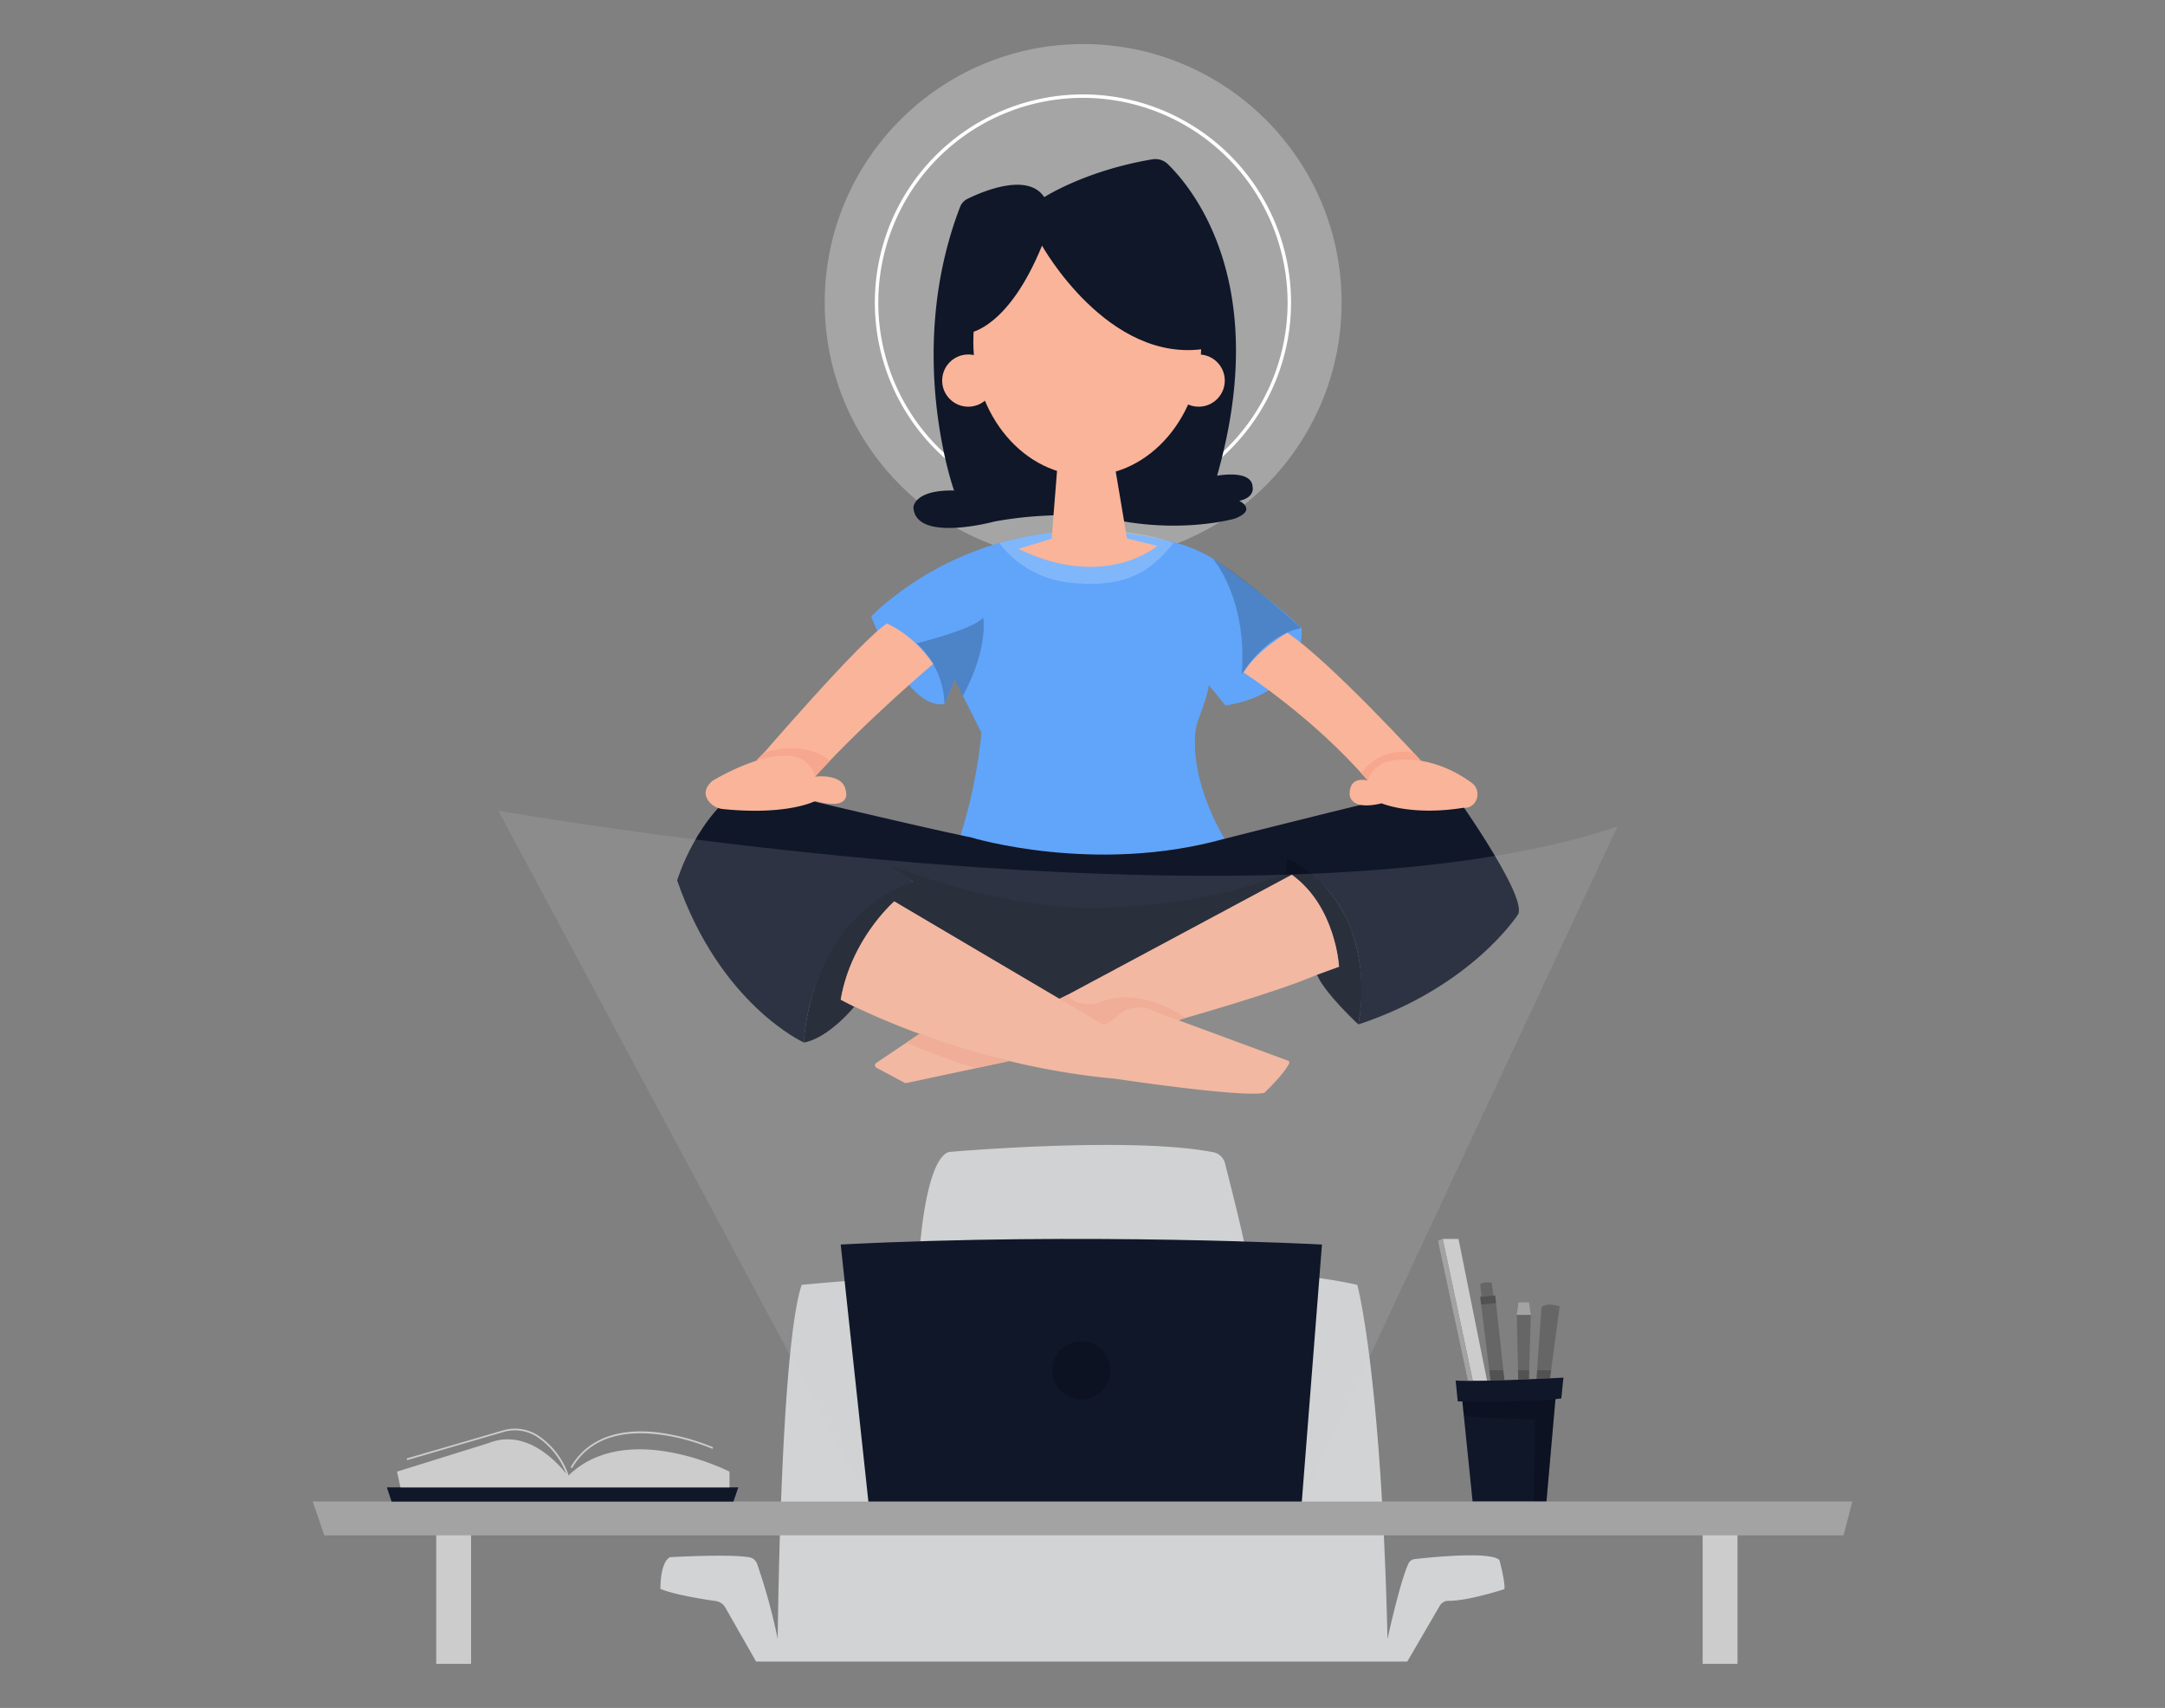 <svg id="a800b39d-f938-45af-8987-a3a3af40e219" data-name="Layer 1" xmlns="http://www.w3.org/2000/svg" width="865.76" height="682.89" viewBox="0 0 865.76 682.89"><rect x="0" y="0" width="865.76" height="682.89" fill="#808080" stroke="none"/><rect x="174.44" y="607.12" width="13.94" height="58.15" fill="#ccc"/><rect x="680.87" y="607.12" width="13.94" height="58.15" fill="#ccc"/><path d="M348.45,246.65S362.24,284,377.7,281.51C377.7,281.51,380,257.78,348.45,246.65Z" fill="#60a5fa"/><circle cx="433.14" cy="120.97" r="103.35" fill="#ccc" opacity="0.49"/><path d="M490.07,282l-6.69-8.08c-.27,3.08-2.45,9.16-3.82,12.74a24.78,24.78,0,0,0-1.62,7c-1.5,20.85,11.74,41.63,11.74,41.63-54.07,15.36-105.65-1-105.65-1a204.25,204.25,0,0,0,8.44-41.3l-10.64-21.28-4.13,9.75c-.59-26-29.25-34.86-29.25-34.86s45-49.4,121.42-29.66a56.84,56.84,0,0,1,18.69,8.75c8.71,6.19,22.55,16.42,31.85,25.34C520.41,251.08,523,276.88,490.07,282Z" fill="#60a5fa"/><path d="M399.67,217.1S408.61,231,428.16,233s30.8-2.65,41.07-15.9C469.23,217.1,442.4,205.51,399.67,217.1Z" fill="#fff" opacity="0.2"/><path d="M433.06,204.19A83.22,83.22,0,1,1,516.28,121,83.31,83.31,0,0,1,433.06,204.19Zm0-165.06A81.84,81.84,0,1,0,514.9,121,81.93,81.93,0,0,0,433.06,39.13Z" fill="#fff"/><path d="M417.59,78.83s16.33-10.62,43.25-15.13A7.16,7.16,0,0,1,467,65.62c9.84,9.58,41.62,47.75,19.7,124.59,0,0,13.89-2.65,14.19,4.44,0,0,1.18,4.13-5.32,5.61,0,0,7.38,3.55-1.77,7.09,0,0-19.9,5.79-46.39.77a119.67,119.67,0,0,0-29.63-1.92,149.77,149.77,0,0,0-20.16,2.33s-31.47,8.57-32.35-5.61c0,0,0-7.09,16.25-6.8,0,0-19.9-55.38,2.42-113.42a6,6,0,0,1,2.93-3.19C393.05,76.49,411,68.86,417.59,78.83Z" fill="#0f1729"/><polygon points="423.2 181.94 420.54 215.33 450.68 215.33 445.06 181.94 423.2 181.94" fill="#f9b499"/><path d="M407.24,219.47l19.21-5.91h17.14l19.2,4.72S442.11,236.31,407.24,219.47Z" fill="#f9b499"/><path d="M490.07,282c12.61-28.57,30.34-30.93,30.34-30.93l-7.2-6.45c-22.15,6.45-26.5,33.32-26.5,33.32Z" fill="#60a5fa"/><path d="M356,239.77s25.64,11.27,25.81,32l-4.13,9.75s1.17-23.47-29.25-34.86C348.45,246.65,350.18,244.2,356,239.77Z" fill="#60a5fa"/><path d="M366.56,257.21s22.66-5.54,26.6-10.27c0,0,2.29,12.06-8.11,31.25l-3.22-6.43-4.13,9.75A34.49,34.49,0,0,0,366.56,257.21Z" opacity="0.2"/><path d="M485,223.39s14.07,15.86,11.51,46.73c0,0,8.95-15.09,23.93-19C520.41,251.08,499,231.65,485,223.39Z" opacity="0.2"/><path d="M302.14,304.88s41.58-48.48,52.51-55.57c0,0,10.18,3.94,18.53,16.15,0,0-26.8,22.55-47.19,45Z" fill="#f9b499"/><path d="M321.47,416.83S288,401.79,270.78,352c0,0,8-26.66,27.49-38,0,0,67.5,16.21,90.22,20.87,0,0,49.3,15,101.19.51,0,0,80.25-20.48,89.55-21.38,0,0,31.36,43.39,27.92,51.46,0,0-18.47,29.12-64,44.16,0,0,10.36-46.47-28.35-66.26,0,0,30.73-9.46,44.32-15.37,0,0-79.94,54.66-170.48,28.37,0,0-40.18-6.52-72.09-30.14,0,0,35.35,15,48.6,26.39C365.14,352.52,324.68,367.68,321.47,416.83Z" fill="#0f1729"/><path d="M341.55,402.56s-10,12.39-20.08,14.27c0,0,1.47-49.34,43.67-64.31l-9.51-6.74s42.16,17.17,80.86,17.08c0,0,41.34.76,77.7-13.65l.6-5.94s16.6,6.36,25.24,27.64a71.49,71.49,0,0,1,3.11,38.62s-13.72-12.77-16.44-19.81l8.76-3.2s-.86-22.46-18.87-36.77l-92.8,49.95-66.18-39.3s-17.29,15.81-21.42,39.3Z" fill="#0f1729"/><path d="M341.55,402.56s-10,12.39-20.08,14.27c0,0,1.47-49.34,43.67-64.31l-9.51-6.74s42.16,17.17,80.86,17.08c0,0,41.34.76,77.7-13.65l.6-5.94s16.6,6.36,25.24,27.64a71.49,71.49,0,0,1,3.11,38.62s-13.72-12.77-16.44-19.81l8.76-3.2s-.86-22.46-18.87-36.77l-92.8,49.95-66.18-39.3s-17.29,15.81-21.42,39.3Z" opacity="0.2"/><path d="M471.1,407.86s39.06-10.93,55.6-18.14l8.76-3.2s-1.22-24.17-18.87-36.77l-93.72,50.17,16.22,9.83s1.84.39,8.19-4c0,0,5.88-6.62,15.77-.87Z" fill="#f9b499"/><path d="M435.92,401.47c-2.95.06-7.14-.49-8.93-3.75l-4.54,2.19,16.64,11.31s2.63,0,8.19-4.48c0,0,5.78-7.31,15.77-1l6.81,2.82,4.36-1.62s-18.06-12.66-33.62-6.48A13.33,13.33,0,0,1,435.92,401.47Z" fill="#f7a78d"/><path d="M367.71,413.37,350.39,425a1.12,1.12,0,0,0,.1,1.92l11.19,6a1.06,1.06,0,0,0,.76.11l41.1-8.77S380.38,418.31,367.71,413.37Z" fill="#f9b499"/><path d="M390.11,427.1c-5.36-1.67-11-3.6-16.75-5.83-3.76-1.45-7.37-2.94-10.82-4.44l5.17-3.46s24.79,8.4,35.83,10.86Z" fill="#f7a78d"/><path d="M311,655.3s1-115.88,9.57-141.58c0,0,154.68-15.11,222.19,0,0,0,9.57,34.77,12.09,141.58,0,0,5-23,8.4-30.18a3.07,3.07,0,0,1,2.44-1.74c6.36-.73,30.33-3.2,33.91.38,0,0,2.37,8.67,2,11.62,0,0-14.36,4.74-22.44,4.69a3.92,3.92,0,0,0-3.4,1.94l-13,22.33H302.35l-12.3-21.58a5.3,5.3,0,0,0-3.82-2.61c-5.18-.74-16.92-2.61-22.13-4.87,0,0-.22-10.63,3.85-12.67,0,0,23.8-1.37,31.78.06a4,4,0,0,1,3,2.54A236.67,236.67,0,0,1,311,655.3Z" fill="#d1d3d4"/><path d="M367.59,502.35s1.91-35.59,10.82-41.29a3.64,3.64,0,0,1,1.67-.52c7.75-.67,73.56-5.9,104.6.07A6.09,6.09,0,0,1,490,465.7s6.58,25.56,8.15,34.11Z" fill="#d1d3d4"/><polygon points="588.88 600.38 584.64 558.91 622.14 557.89 618.41 600.38 588.88 600.38" fill="#0f1729"/><path d="M613.83,567.56s-23-.52-28.46-1.53l-.73-7.12,37.5-1-3.73,42.49h-5.09Z" opacity="0.2"/><polygon points="576.94 495.36 588.96 552.1 594.67 552.1 583.24 495.36 576.94 495.36" fill="#ccc"/><polygon points="575.07 496.12 576.94 495.36 588.96 552.1 587.08 552.1 575.07 496.12" fill="#ccc"/><polygon points="575.07 496.12 576.94 495.36 588.96 552.1 587.08 552.1 575.07 496.12" opacity="0.2"/><polygon points="596.05 551.99 591.91 518.48 597.92 517.98 601.61 551.83 596.05 551.99" opacity="0.2"/><polygon points="596.34 547.87 601.17 547.87 601.61 551.83 596.05 551.99 595.54 547.87 596.34 547.87" opacity="0.2"/><polygon points="592.29 521.57 598.25 521.07 597.92 517.98 591.91 518.48 592.29 521.57" opacity="0.2"/><path d="M591.91,513.35l.57,5.08,4.74-.39-.69-5.08a5,5,0,0,0-2.36-.2A8.62,8.62,0,0,0,591.91,513.35Z" opacity="0.2"/><polygon points="606.53 525.72 607.13 551.63 611.41 551.45 612.15 525.72 606.53 525.72" opacity="0.2"/><polygon points="607.27 520.74 606.53 525.72 612.15 525.72 611.41 520.74 607.27 520.74" fill="#ccc"/><polygon points="607.27 520.74 606.53 525.72 612.15 525.72 611.41 520.74 607.27 520.74" opacity="0.2"/><polygon points="607.05 547.87 611.51 547.87 611.41 551.45 607.13 551.63 607.05 547.87" opacity="0.2"/><path d="M616.43,522.71l-2,28.6,5.42-.26,3.84-28.73S618.6,520.54,616.43,522.71Z" opacity="0.2"/><polygon points="614.7 547.87 620.3 547.87 619.88 551.05 614.46 551.31 614.7 547.87" opacity="0.2"/><polygon points="125.08 600.38 129.72 613.86 737.2 613.86 740.69 600.38 125.08 600.38" fill="#ccc"/><polygon points="125.08 600.38 129.72 613.86 737.2 613.86 740.69 600.38 125.08 600.38" opacity="0.2"/><polygon points="293.29 600.38 156.59 600.38 154.7 594.7 295.24 594.7 293.29 600.38" fill="#0f1729"/><path d="M158.76,588.4l1.38,6.3H291.72v-6.3s-41.37-21.22-64.61,1.78c0,0-14-20.29-31.71-13.2Z" fill="#ccc"/><path d="M226.79,590.29a30.9,30.9,0,0,0-11.9-15.71,16.39,16.39,0,0,0-13.64-2L162.8,583.81l-.2-.66,38.46-11.21A17,17,0,0,1,215.27,574a31.44,31.44,0,0,1,12.16,16Z" fill="#ccc"/><path d="M228.79,587l-.6-.34c6.27-10.9,18.13-15.74,34.29-14a85.73,85.73,0,0,1,22.68,6l-.28.63C284.47,579.08,243.63,561.23,228.79,587Z" fill="#ccc"/><ellipse cx="434.82" cy="136.69" rx="45.6" ry="53.52" fill="#f9b499"/><circle cx="479.34" cy="152.17" r="10.44" fill="#f9b499"/><circle cx="387.2" cy="152.17" r="10.44" fill="#f9b499"/><path d="M416.69,98.2s26.37,47.35,65.28,41.24c0,0,2.45-43.3-37.37-56,0,0-35.41-10.14-52.55,30.83,0,0-4.12,11.41-4.22,18.76C387.83,133,403.25,131.19,416.69,98.2Z" fill="#0f1729"/><path d="M490.07,282s9.57-26.51,30.34-30.93C520.41,251.08,523.36,276.66,490.07,282Z" fill="#60a5fa"/><path d="M497.3,268.91s27.83,17.82,49.7,43.23l22.26-6.89S532,264.41,514.78,253C514.78,253,502.54,260,497.3,268.91Z" fill="#f9b499"/><path d="M305.62,300.85s16.41-5.42,26.2,3.37L326,310.47s-17.92-10.14-23.85-6.24Z" fill="#f7a78d"/><path d="M283.15,320c-1.33-2-1.77-4.75,1.77-7.81,0,0,35.16-21.47,41.07-1.67,0,0,11.15-1.48,12.22,5.61,0,0,2.85,8.28-12.22,4.14,0,0-10.83,5.83-36.8,3.23A8.24,8.24,0,0,1,283.15,320Z" fill="#f9b499"/><path d="M544.36,309.14S551,298.36,565.28,301l3,3.28L547,312.14Z" fill="#f7a78d"/><path d="M552.51,321.2s11.82,5.13,32.7,1.78a5,5,0,0,0,5.18-3.23,5.6,5.6,0,0,0-1.87-6.74c-5.31-3.94-17.71-11.39-32.85-8.75,0,0-6.9,1.38-8.67,7.88,0,0-7.29-2.36-7.29,5.32C539.71,317.46,539.32,324.36,552.51,321.2Z" fill="#f9b499"/><path d="M440.89,409.49,357.61,360.4s-17.27,14.84-21.42,39.3c0,0,47.71,26,109.76,31.61,0,0,51.12,7.69,59.68,5.62,0,0,7.92-7.53,9.89-11.76a.82.82,0,0,0-.47-1.09L462.2,404.57s-7.83-4.87-14.92,1.19C447.28,405.76,442.25,410.32,440.89,409.49Z" fill="#f9b499"/><path d="M582.1,552l.84,8.32s28.85.67,41.41-1.19l.85-8.32S592.45,552.63,582.1,552Z" fill="#0f1729"/><path d="M347.26,600.38l-148-276.27s306.16,54.18,447.59,6.32l-126.25,270Z" fill="#ccc" opacity="0.16"/><path d="M336.19,497.6l11.07,102.78H520.58l8.06-102.78S433.93,492.56,336.19,497.6Z" fill="#0f1729"/><circle cx="432.41" cy="547.87" r="11.61" opacity="0.2"/></svg>